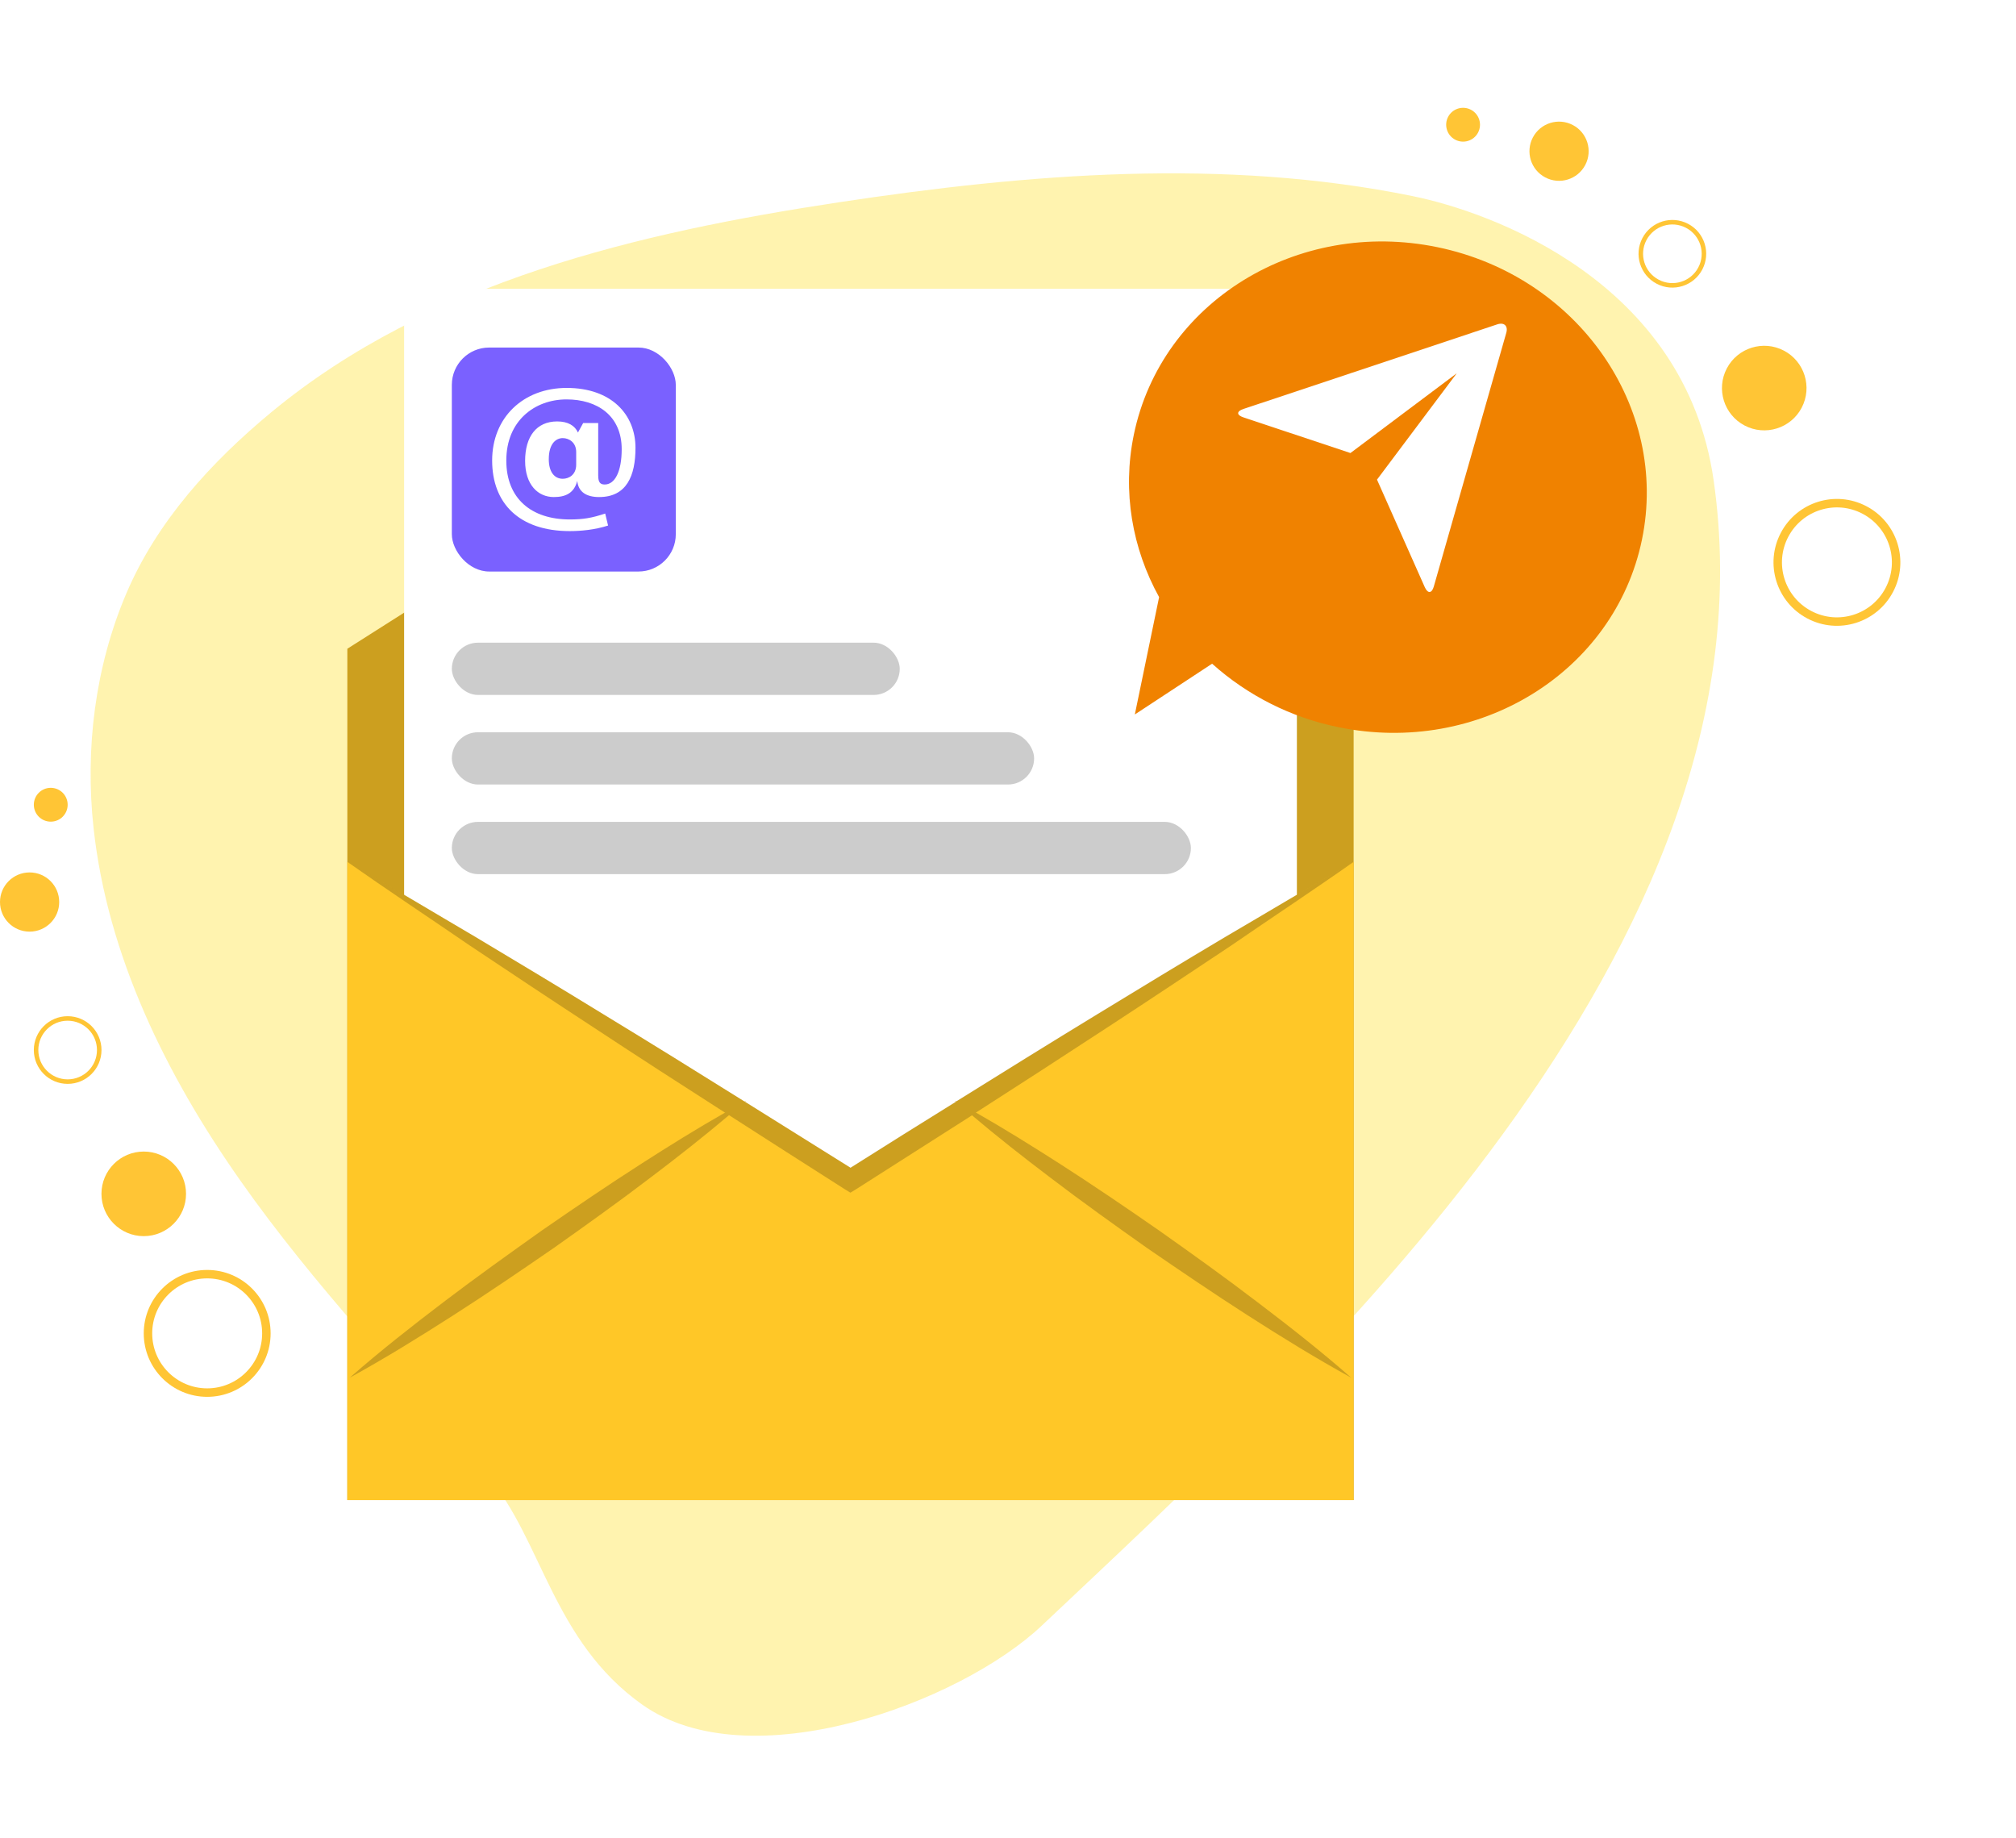<svg width="215" height="196" viewBox="0 0 215 196" fill="none" xmlns="http://www.w3.org/2000/svg">
<path opacity="0.7" d="M68.488 181.768C79.883 189.858 102.314 181.642 111.097 173.352C139.602 146.445 189.919 101.087 182.75 51.19C179.702 29.979 159.014 22.615 150.644 20.91C130.537 16.811 109.699 18.506 89.412 21.579C68.221 24.788 45.834 29.97 28.939 43.955C22.541 49.254 16.763 55.564 13.475 63.275C10.136 71.109 9.058 79.861 9.978 88.302C11.463 101.917 17.718 114.626 25.59 125.833C33.462 137.04 42.968 146.978 51.941 157.328C57.792 164.085 58.888 174.95 68.488 181.768Z" fill="#FFEE8E"/>
<g clip-path="url(#clip0_7754_6357)">
<path d="M144.358 159.962H37.044V69.179L90.692 35.112L144.358 69.179V159.962Z" fill="#FFC727"/>
<path opacity="0.2" d="M144.358 159.962H37.044V69.179L90.692 35.112L144.358 69.179V159.962Z" fill="black"/>
<path d="M138.309 30.795H43.098V153.023H138.309V30.795Z" fill="white"/>
<path d="M144.358 91.906V159.963H37.044V91.906C41.652 94.519 46.184 97.26 50.741 99.933C55.289 102.657 59.829 105.381 64.344 108.156C69.372 111.214 74.4 114.332 79.411 117.467C79.463 117.433 79.522 117.399 79.574 117.373C79.522 117.407 79.497 117.45 79.445 117.484C83.197 119.823 86.958 122.178 90.71 124.526C94.444 122.17 98.205 119.806 101.957 117.484C101.905 117.45 101.88 117.407 101.828 117.373C101.88 117.407 101.94 117.441 101.991 117.45C107.002 114.323 112.013 111.214 117.059 108.139C121.573 105.381 126.096 102.639 130.644 99.933C135.227 97.251 139.75 94.519 144.358 91.906Z" fill="#FFC727"/>
<g opacity="0.2">
<path d="M144.357 91.906C140.023 94.956 135.603 97.868 131.243 100.866C126.84 103.796 122.428 106.734 117.991 109.629C113.366 112.661 108.723 115.66 104.08 118.64C103.935 118.735 103.806 118.838 103.66 118.932C99.549 121.561 95.428 124.183 91.3 126.812L90.692 127.181L90.092 126.812C85.963 124.183 81.86 121.561 77.748 118.915C77.603 118.838 77.457 118.735 77.311 118.64C72.651 115.66 68.009 112.661 63.383 109.612C58.963 106.725 54.552 103.796 50.149 100.857C45.78 97.859 41.368 94.947 37.034 91.897C41.643 94.51 46.174 97.251 50.731 99.924C55.28 102.648 59.82 105.372 64.334 108.147C69.362 111.205 74.39 114.323 79.401 117.458C79.419 117.458 79.419 117.458 79.436 117.476C83.188 119.814 86.948 122.17 90.7 124.517C94.435 122.161 98.195 119.797 101.947 117.476C101.964 117.441 101.964 117.441 101.981 117.441C106.993 114.315 112.004 111.205 117.049 108.13C121.563 105.372 126.086 102.631 130.635 99.924C135.226 97.251 139.749 94.519 144.357 91.906Z" fill="black"/>
<path d="M79.571 117.374C79.52 117.408 79.494 117.451 79.443 117.485C78.877 117.965 78.312 118.453 77.747 118.916C75.057 121.186 72.299 123.362 69.498 125.477C66.08 128.09 62.585 130.583 59.073 133.067C55.544 135.5 51.998 137.915 48.374 140.237C44.751 142.558 41.093 144.828 37.298 146.91C40.553 144.057 43.937 141.402 47.355 138.806C50.79 136.194 54.285 133.701 57.779 131.217C61.326 128.767 64.872 126.351 68.496 124.03C71.382 122.18 74.312 120.355 77.31 118.65C78.004 118.248 78.698 117.862 79.409 117.477C79.46 117.434 79.52 117.4 79.571 117.374Z" fill="black"/>
<path d="M144.102 146.91C140.316 144.828 136.641 142.558 133.026 140.237C129.403 137.915 125.857 135.5 122.31 133.067C118.798 130.583 115.303 128.09 111.886 125.477C109.102 123.37 106.343 121.203 103.662 118.933C103.08 118.453 102.514 117.965 101.958 117.485C101.906 117.451 101.88 117.408 101.829 117.374C101.88 117.408 101.94 117.443 101.992 117.451C102.703 117.854 103.397 118.239 104.09 118.642C107.089 120.346 110.001 122.171 112.905 124.021C116.528 126.343 120.075 128.758 123.604 131.208C127.116 133.692 130.611 136.185 134.029 138.798C137.464 141.402 140.847 144.057 144.102 146.91Z" fill="black"/>
</g>
<rect x="48.187" y="37.06" width="23.884" height="23.884" rx="3.981" fill="#7A61FF"/>
<rect x="48.187" y="68.532" width="47.768" height="5.573" rx="2.786" fill="#CCCCCC"/>
<rect x="48.187" y="78.084" width="62.099" height="5.573" rx="2.786" fill="#CCCCCC"/>
<rect x="48.187" y="87.64" width="78.818" height="5.573" rx="2.786" fill="#CCCCCC"/>
<g clip-path="url(#clip1_7754_6357)">
<path d="M63.799 50.73C63.799 51.398 63.989 51.665 64.487 51.665C65.596 51.665 66.302 50.252 66.302 47.902C66.302 44.309 63.684 42.59 60.416 42.59C57.054 42.59 53.996 44.844 53.996 49.105C53.996 53.175 56.671 55.392 60.779 55.392C62.174 55.392 63.11 55.239 64.542 54.761L64.85 56.041C63.436 56.5 61.925 56.633 60.76 56.633C55.372 56.633 52.486 53.671 52.486 49.105C52.486 44.5 55.83 41.366 60.435 41.366C65.231 41.366 67.772 44.232 67.772 47.748C67.772 50.729 66.836 53.003 63.894 53.003C62.555 53.003 61.677 52.468 61.562 51.282C61.219 52.6 60.301 53.003 59.059 53.003C57.396 53.003 56.002 51.722 56.002 49.143C56.002 46.544 57.225 44.939 59.422 44.939C60.588 44.939 61.314 45.398 61.637 46.124L62.192 45.111H63.797V50.73H63.799ZM61.449 48.207C61.449 47.157 60.665 46.717 60.016 46.717C59.309 46.717 58.526 47.289 58.526 48.972C58.526 50.309 59.118 51.054 60.016 51.054C60.646 51.054 61.449 50.653 61.449 49.545V48.207Z" fill="white"/>
</g>
</g>
<g clip-path="url(#clip2_7754_6357)">
<g filter="url(#filter0_d_7754_6357)">
<path fill-rule="evenodd" clip-rule="evenodd" d="M129.266 66.162L121.026 71.577L123.615 59.063C120.761 53.889 119.661 47.826 120.921 41.733C123.844 27.602 138.346 18.654 153.307 21.749C168.269 24.844 178.031 38.811 175.108 52.941C172.185 67.072 157.683 76.02 142.722 72.926C137.715 71.907 133.071 69.572 129.266 66.162Z" fill="#F08200"/>
</g>
<path d="M132.603 44.505C131.863 44.258 131.856 43.86 132.617 43.606L159.671 34.589C160.42 34.339 160.85 34.759 160.64 35.493L152.91 62.545C152.697 63.295 152.265 63.32 151.947 62.609L146.853 51.145L155.358 39.806L144.019 48.31L132.603 44.505Z" fill="white"/>
</g>
<circle cx="22.096" cy="142.185" r="6.765" fill="#FFC535"/>
<circle cx="22.095" cy="142.183" r="5.863" fill="white"/>
<circle cx="7.216" cy="111.97" r="3.608" fill="#FFC535"/>
<circle cx="7.215" cy="111.97" r="3.127" fill="white"/>
<circle cx="15.33" cy="127.305" r="4.51" fill="#FFC535"/>
<circle cx="15.332" cy="127.306" r="3.909" fill="#FFC535"/>
<circle cx="3.157" cy="96.188" r="3.157" fill="#FFC535"/>
<circle cx="3.158" cy="96.189" r="2.736" fill="#FFC535"/>
<circle cx="5.412" cy="85.813" r="1.804" fill="#FFC535"/>
<circle cx="5.412" cy="85.813" r="1.563" fill="#FFC535"/>
<circle r="6.765" transform="matrix(-0.465 0.885 0.885 0.465 195.903 59.968)" fill="#FFC535"/>
<circle r="5.863" transform="matrix(-0.465 0.885 0.885 0.465 195.902 59.969)" fill="white"/>
<circle r="3.608" transform="matrix(-0.465 0.885 0.885 0.465 178.353 27.062)" fill="#FFC535"/>
<circle r="3.127" transform="matrix(-0.465 0.885 0.885 0.465 178.354 27.062)" fill="white"/>
<circle r="4.51" transform="matrix(-0.465 0.885 0.885 0.465 188.151 41.382)" fill="#FFC535"/>
<circle r="3.909" transform="matrix(-0.465 0.885 0.885 0.465 188.149 41.382)" fill="#FFC535"/>
<circle r="3.157" transform="matrix(-0.465 0.885 0.885 0.465 166.268 16.126)" fill="#FFC535"/>
<circle r="2.736" transform="matrix(-0.465 0.885 0.885 0.465 166.269 16.127)" fill="#FFC535"/>
<circle r="1.804" transform="matrix(-0.465 0.885 0.885 0.465 156.033 13.3)" fill="#FFC535"/>
<circle r="1.563" transform="matrix(-0.465 0.885 0.885 0.465 156.032 13.301)" fill="#FFC535"/>
<defs>
<filter id="filter0_d_7754_6357" x="115.793" y="21.137" width="64.444" height="61.623" filterUnits="userSpaceOnUse" color-interpolation-filters="sRGB">
<feFlood flood-opacity="0" result="BackgroundImageFix"/>
<feColorMatrix in="SourceAlpha" type="matrix" values="0 0 0 0 0 0 0 0 0 0 0 0 0 0 0 0 0 0 127 0" result="hardAlpha"/>
<feOffset dy="4.611"/>
<feGaussianBlur stdDeviation="2.306"/>
<feComposite in2="hardAlpha" operator="out"/>
<feColorMatrix type="matrix" values="0 0 0 0 0 0 0 0 0 0 0 0 0 0 0 0 0 0 0.25 0"/>
<feBlend mode="normal" in2="BackgroundImageFix" result="effect1_dropShadow_7754_6357"/>
<feBlend mode="normal" in="SourceGraphic" in2="effect1_dropShadow_7754_6357" result="shape"/>
</filter>
<clipPath id="clip0_7754_6357">
<rect width="136.936" height="149.177" fill="white" transform="translate(21.916 10.787)"/>
</clipPath>
<clipPath id="clip1_7754_6357">
<rect width="15.923" height="15.923" fill="white" transform="translate(52.17 41.041)"/>
</clipPath>
<clipPath id="clip2_7754_6357">
<rect width="73.779" height="73.779" fill="white" transform="translate(129.759) rotate(25.031)"/>
</clipPath>
</defs>
</svg>
